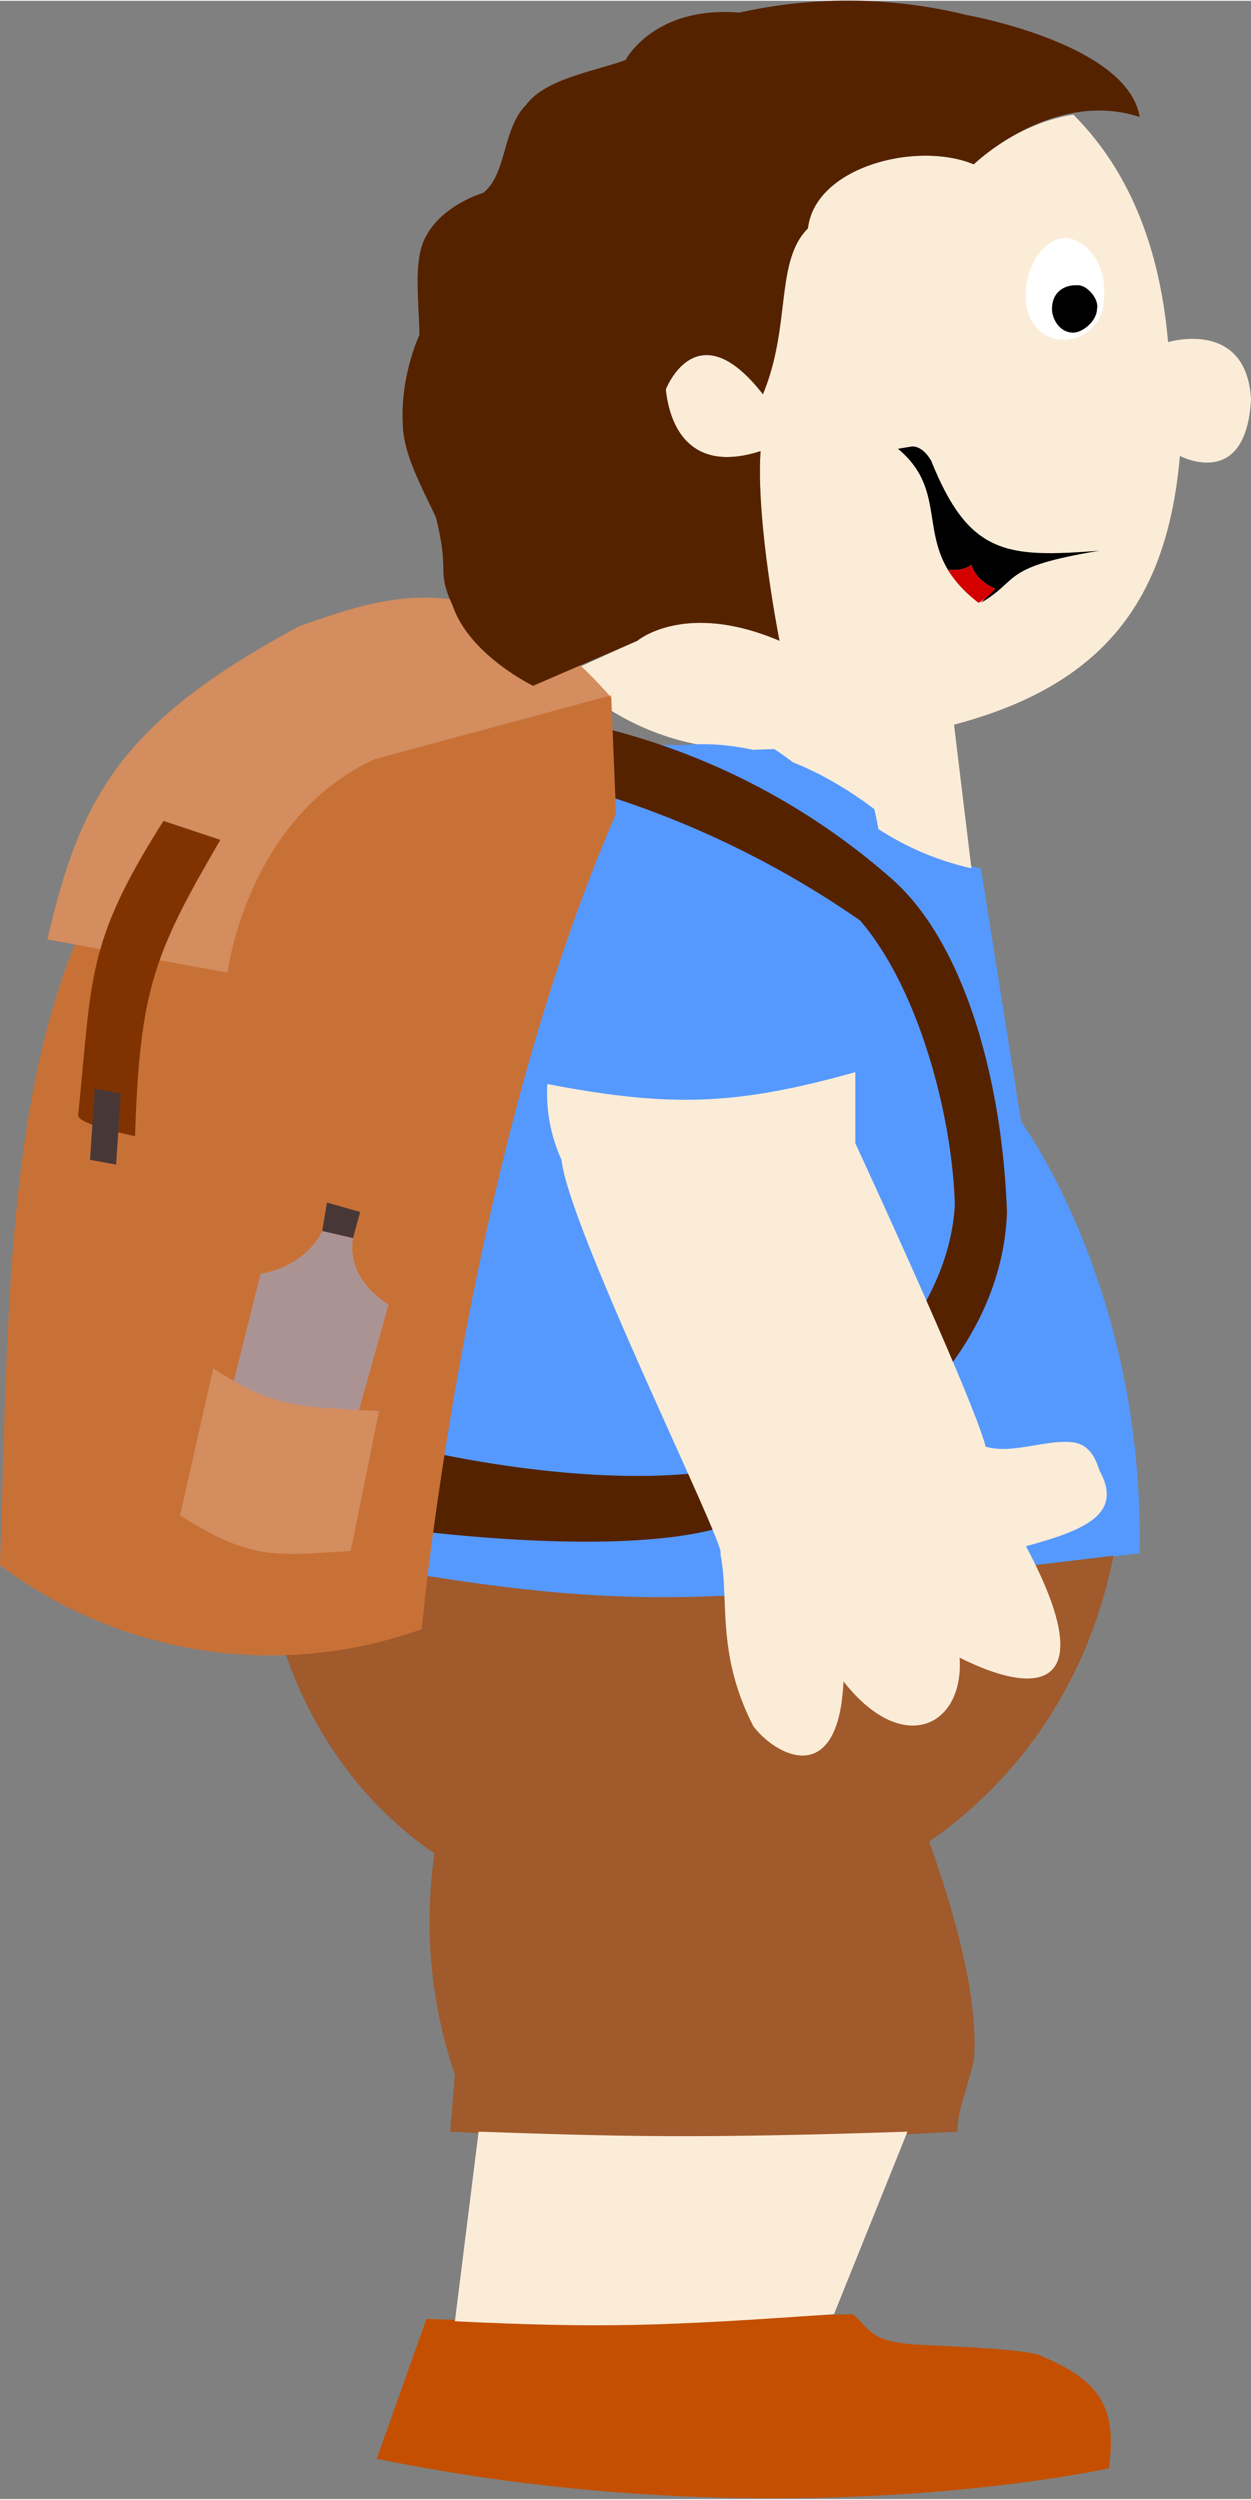 <svg xmlns="http://www.w3.org/2000/svg" width="19.94" height="39.83" viewBox="0 0 5.28 10.54">
  <rect x="0" y="0" width="5.28" height="10.54" fill="#808080" stroke="none"/>
  <path d="M4.14 3.66l.17 1.07s.52.7.5 1.82c-1.98.23-2.11.28-3.79-.04.09-1.21.3-1.67.3-1.67s.36-1.2.9-1.7h1.02c.24.13.43.42.9.52z" fill="#59f"/>
  <path d="M3.24 3.13L4.02 3l.08.66c-.44-.1-.62-.38-.86-.52z" fill="#fbecd8"/>
  <path d="M1.1 6.52c1.57.3 1.76.26 3.6.04-.4 1.99-3.32 2.16-3.6-.04z" fill="#a05a2c"/>
  <path d="M3.9 9.89c.22.01.4.02.48.04.24.1.34.2.3.48 0 0-1.38.31-3.09-.04l.21-.59c.45.02 1.8-.02 1.8-.02.08.07.07.12.3.13z" fill="#c44f00"/>
  <path d="M2.18 6.96c.42-.37 1.38-.13 1.43.07 0 0 .55 1.1.5 1.66-.05.2-.06.18-.07.3-.77.04-.92.06-2.14 0l.02-.24a2 2 0 01.26-1.8z" fill="#a05a2c"/>
  <path d="M3.52 9.76c-.72.05-.97.06-1.6.03l.1-.8c.58.02.92.03 1.81 0zM4.53.48c.2.2.36.5.4.96 0 0 .33-.1.35.24-.02.39-.3.24-.3.24-.07.8-.51 1.2-1.8 1.24-.34 0-.6-.13-.8-.32l.31-.14s.2-.17.6 0c0 0-.1-.5-.08-.8-.28.09-.38-.08-.4-.26 0 0 .13-.34.41.02.12-.29.05-.56.19-.7.03-.26.46-.37.7-.27 0 0 .17-.17.42-.21z" fill="#fbecd8"/>
  <path d="M2.31 3.4s.57-.6 1.38.01c.08.32.06 1.06.06 1.06-.57.2-.95.26-1.51.07-.02-.53.07-1.14.07-1.14z" fill="#59f"/>
  <path d="M2.3 3.28a4 4 0 011.33.6c.25.29.39.83.4 1.2-.03.54-.59 1.02-1.08 1.13-.54.06-1.19-.1-1.19-.1l-.12.33s.89.13 1.37.01c.66-.23 1.22-.73 1.24-1.34-.02-.56-.18-1.13-.48-1.4a2.89 2.89 0 00-1.4-.68c-.04.09-.07.16-.07.25z" fill="#520"/>
  <path d="M2.6 3.43c-.64 1.47-.82 3.44-.82 3.44A1.9 1.9 0 010 6.6c.05-1.45 0-2.8 1.02-3.53.61-.17 1.07-.58 1.56-.13z" fill="#c87137"/>
  <path d="M2.58 2.93l-1 .27c-.54.25-.62.9-.62.9L.2 3.96c.14-.61.32-.92 1.06-1.32.34-.12.8-.3 1.32.3z" fill="#d38d5f"/>
  <path d="M1.5 6l.14-.5s-.18-.1-.15-.28l-.13-.03c-.08.16-.26.18-.26.18l-.12.48c.14.14.26.2.52.16z" fill="#ac9393"/>
  <path d="M1.6 5.95c-.34-.02-.44-.01-.7-.18l-.14.62c.3.19.4.17.72.15z" fill="#d38d5f"/>
  <path d="M.93 3.54c-.28.48-.34.63-.36 1.25 0 0-.25-.05-.24-.09.06-.58.03-.72.36-1.24z" fill="#803300"/>
  <path d="M1.49 5.22l-.13-.03.02-.12.14.04zM.51 4.61l-.02.3-.11-.02.02-.3z" fill="#483737"/>
  <path d="M4.5 6.08c.06 0 .11.02.14.12.1.18-.05.25-.31.32.3.56.1.66-.28.47.02.29-.24.42-.49.1-.02.45-.28.32-.38.19-.16-.31-.1-.54-.14-.73.04 0-.64-1.37-.67-1.66a.68.68 0 01-.06-.32c.52.1.8.09 1.3-.05v.3s.5 1.08.55 1.28c.1.03.23-.02.33-.02z" fill="#fbecd8"/>
  <path d="M4.5 1c.09.01.17.11.16.25 0 .12-.09.18-.17.18-.1 0-.17-.09-.16-.2 0-.1.07-.23.17-.23z" fill="#fff"/>
  <path d="M4.55 1.2c.04 0 .09.06.08.1 0 .05-.06.1-.1.1-.06 0-.09-.06-.09-.1 0-.07.05-.1.1-.1zM3.85 1.88c.02 0 .05.01.08.06.16.4.32.41.71.38-.42.07-.33.12-.5.22l.06-.06s-.08-.03-.1-.1c-.04.03-.1.02-.1.02.05.08.13.14.13.14-.3-.23-.1-.45-.34-.65l.06-.01z"/>
  <path d="M4.2 2.48s-.08-.03-.1-.1c-.04.03-.1.02-.1.02.05.08.13.14.13.14s.04-.02.07-.06z" fill="#d40000"/>
  <path d="M3.22 1.66c.12-.29.05-.56.19-.7.03-.26.46-.37.7-.27 0 0 .33-.32.7-.2-.05-.31-.73-.43-.73-.43a2.1 2.1 0 00-.96-.01c-.36-.03-.48.2-.48.2-.14.05-.34.08-.42.19-.1.1-.08.29-.18.37 0 0-.17.05-.24.18-.06.1-.03.29-.03.42 0 0-.08.17-.07.37 0 .13.08.27.14.4.06.24 0 .22.07.37.07.21.34.34.34.34l.44-.19s.2-.17.6 0c0 0-.1-.5-.08-.8-.28.09-.38-.08-.4-.26 0 0 .13-.34.41.02z" fill="#520"/>
</svg>
